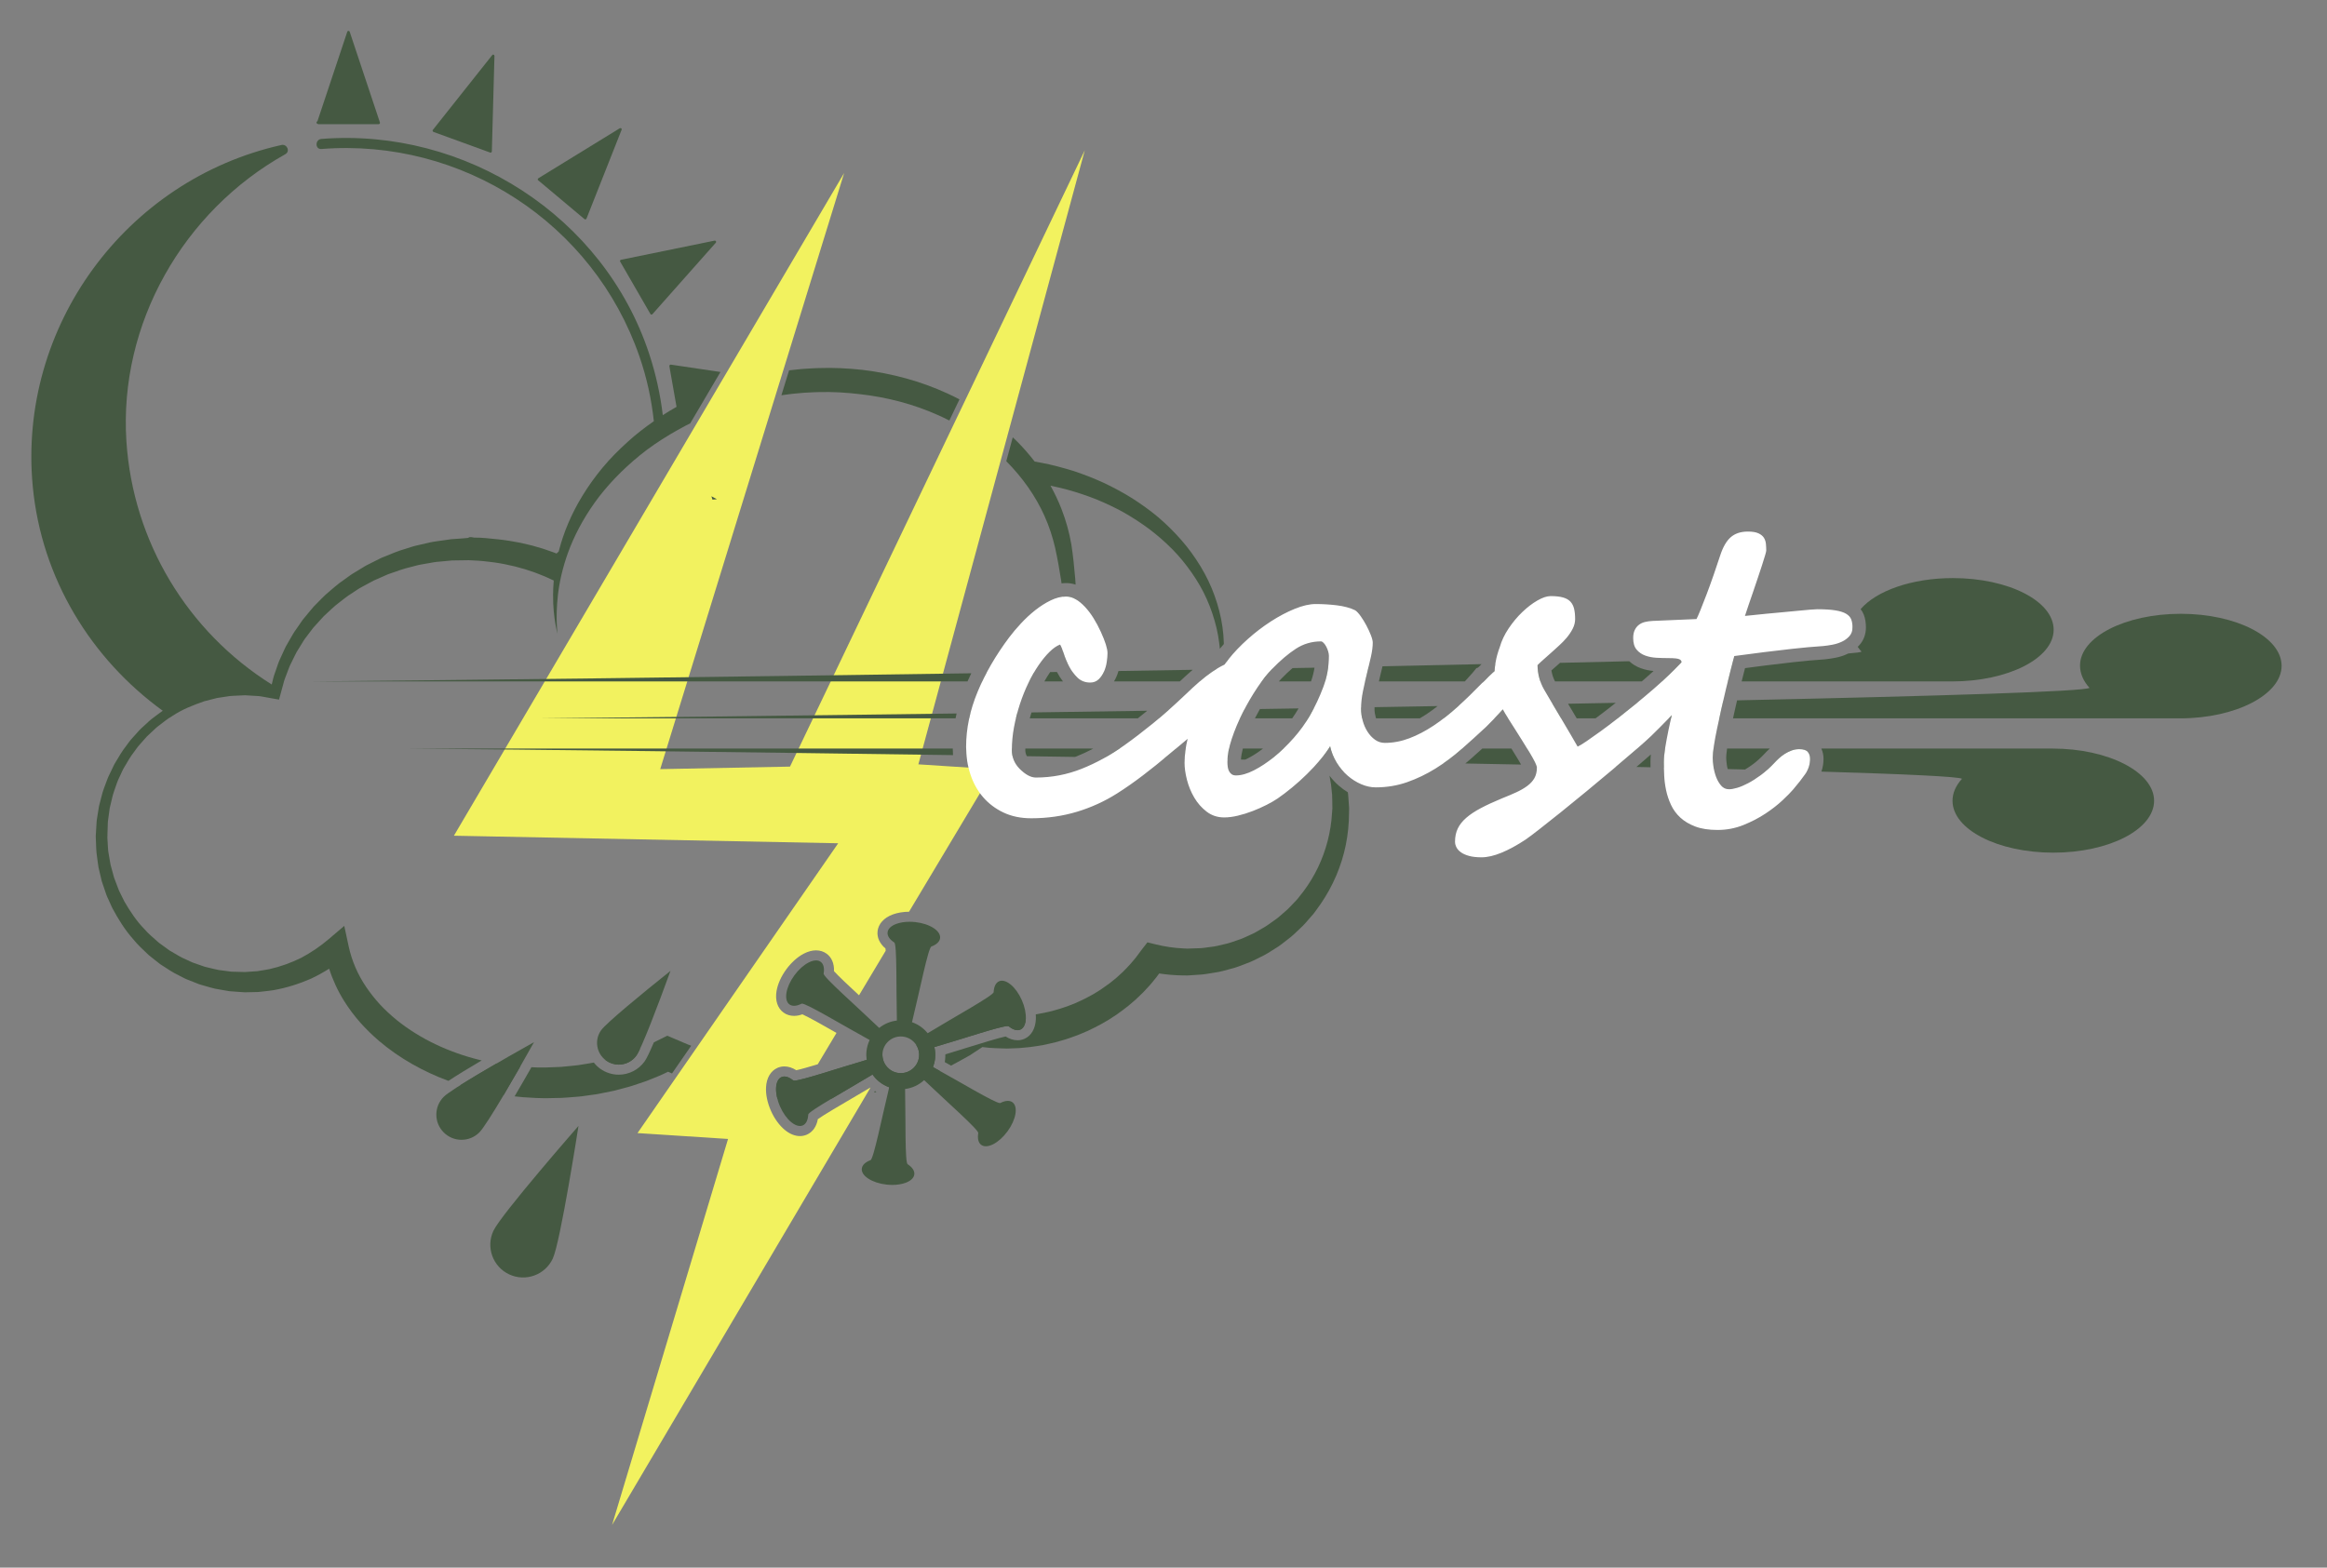 <?xml version="1.0" encoding="utf-8"?>
<!-- Generator: Adobe Illustrator 17.1.0, SVG Export Plug-In . SVG Version: 6.00 Build 0)  -->
<!DOCTYPE svg PUBLIC "-//W3C//DTD SVG 1.1//EN" "http://www.w3.org/Graphics/SVG/1.1/DTD/svg11.dtd">
<svg version="1.1" id="Layer_1" xmlns="http://www.w3.org/2000/svg" xmlns:xlink="http://www.w3.org/1999/xlink" x="0px" y="0px"
	 viewBox="0 0 693.04 467" style="enable-background:new 0 0 693.04 467;" xml:space="preserve">

<rect x="0" y="0" width="693.04" height="467" fill="#808080" stroke="none"/>

<path style="fill:#455942;" d="M132.151,337.35c1.417,1.416,3.3,2.196,5.303,2.196s3.887-0.78,5.303-2.196
	c2.322-2.322,11.027-17.489,16.293-26.9c-9.411,5.267-24.578,13.972-26.899,16.293c-1.417,1.417-2.197,3.3-2.197,5.304
	S130.734,335.933,132.151,337.35z"/>
<path style="fill:#455942;" d="M164.635,374.925c-2.278,4.886-8.086,6.999-12.971,4.721c-4.886-2.278-6.999-8.086-4.721-12.971
	c2.278-4.886,25.346-31.26,25.346-31.26S166.913,370.04,164.635,374.925z"/>
<path style="fill:#455942;" d="M180.513,315.935c1.106,0.795,2.408,1.215,3.765,1.215c2.082,0,4.048-1.009,5.26-2.697
	c1.536-2.139,6.395-14.863,10.15-25.229c-8.621,6.874-19.123,15.547-20.658,17.686C176.951,309.806,177.616,313.855,180.513,315.935
	z"/>
<path style="fill:#F2F25F;" d="M259.268,323.967c-0.003-0.003-0.007-0.006-0.011-0.009c-1.761,1.048-3.59,2.118-5.376,3.164
	c-3.69,2.16-8.585,5.025-10.306,6.276c-0.392,2.204-1.547,3.852-3.268,4.61c-0.646,0.284-1.339,0.429-2.061,0.429
	c-1.507,0-3.076-0.64-4.537-1.852c-1.63-1.352-3.096-3.385-4.127-5.727c-1.031-2.341-1.542-4.795-1.439-6.911
	c0.137-2.812,1.378-4.937,3.404-5.829c0.646-0.284,1.339-0.429,2.061-0.429c1.172,0,2.381,0.387,3.548,1.129
	c1.258-0.257,3.731-0.97,6.39-1.773l5.588-9.339c-3.656-2.081-8.286-4.709-10.159-5.544c-0.85,0.311-1.681,0.468-2.483,0.468
	c-1.171,0-2.259-0.344-3.147-0.994c-1.786-1.308-2.539-3.651-2.066-6.426c0.355-2.088,1.384-4.374,2.896-6.438
	c1.512-2.064,3.382-3.733,5.265-4.702c1.241-0.638,2.453-0.961,3.604-0.961c1.171,0,2.259,0.344,3.147,0.994
	c1.518,1.112,2.289,2.97,2.197,5.207c1.229,1.387,4.545,4.49,7.454,7.187l7.936-13.264c-0.017-0.25-0.036-0.484-0.056-0.678
	c-1.712-1.442-2.563-3.265-2.359-5.135c0.24-2.201,1.892-4.024,4.532-5.003c1.405-0.521,3.077-0.798,4.842-0.815l25.391-42.436
	l-22.614-1.468l49.561-182.93l-87.791,183.603l-38.65,0.752l54.777-177.592L135.185,248.962l114.453,2.248l-59.773,86.335
	l26.965,1.75l-34.541,114.987L259.268,323.967z"/>
<path style="fill:#455942;" d="M301.024,293.31c-0.896-0.743-1.808-1.162-2.622-1.162c-0.299,0-0.585,0.056-0.852,0.174
	c-0.994,0.438-1.539,1.64-1.617,3.23c-0.049,1.009-11.512,7.285-19.655,12.244c-1.194-1.486-2.799-2.639-4.663-3.28
	c2.28-9.268,4.825-22.195,5.777-22.548c1.492-0.553,2.474-1.435,2.592-2.515c0.118-1.08-0.651-2.153-1.989-3.015
	c-1.338-0.862-3.245-1.513-5.405-1.749c-0.575-0.063-1.139-0.093-1.685-0.093c-1.505,0-2.875,0.229-3.97,0.635
	c-1.492,0.553-2.474,1.435-2.592,2.515c-0.118,1.08,0.651,2.153,1.989,3.015c0.853,0.549,0.551,13.721,0.779,23.263
	c-1.958,0.224-3.774,1.004-5.261,2.197c-6.883-6.598-16.722-15.199-16.552-16.195c0.267-1.569-0.006-2.861-0.882-3.503
	c-0.383-0.281-0.851-0.414-1.374-0.414c-0.672,0-1.436,0.22-2.232,0.629c-1.416,0.728-2.933,2.054-4.217,3.807
	s-2.091,3.599-2.358,5.168c-0.267,1.569,0.006,2.861,0.882,3.503c0.383,0.281,0.851,0.414,1.374,0.414
	c0.672,0,1.436-0.22,2.232-0.629c0.029-0.015,0.069-0.022,0.12-0.022c1.493,0,12.084,6.417,20.16,10.84
	c-0.482,1.012-0.807,2.118-0.936,3.294c-0.097,0.893-0.076,1.772,0.05,2.622c-8.467,2.478-19.441,6.183-21.563,6.183
	c-0.161,0-0.271-0.021-0.325-0.066c-0.896-0.743-1.808-1.162-2.622-1.162c-0.299,0-0.585,0.056-0.852,0.174
	c-0.994,0.438-1.539,1.64-1.617,3.23c-0.078,1.59,0.312,3.567,1.188,5.555s2.071,3.61,3.297,4.626
	c0.896,0.743,1.808,1.161,2.622,1.161c0.299,0,0.585-0.056,0.852-0.174c0.994-0.438,1.539-1.64,1.617-3.23
	c0.048-0.988,11.041-7.027,19.145-11.934c1.204,1.723,2.927,3.073,4.971,3.801c-2.226,9.191-4.651,21.374-5.574,21.717
	c-1.492,0.553-2.474,1.435-2.592,2.515c-0.118,1.08,0.651,2.153,1.989,3.015c1.338,0.862,3.245,1.513,5.405,1.749
	c0.575,0.063,1.139,0.093,1.685,0.093c1.505,0,2.875-0.229,3.97-0.635c1.492-0.553,2.474-1.435,2.592-2.515
	c0.118-1.08-0.651-2.153-1.989-3.015c-0.828-0.533-0.568-12.953-0.76-22.408c2.153-0.27,4.127-1.217,5.674-2.64
	c6.855,6.539,16.287,14.806,16.121,15.782c-0.267,1.569,0.006,2.861,0.882,3.503c0.383,0.281,0.851,0.414,1.374,0.414
	c0.672,0,1.436-0.22,2.232-0.629c1.416-0.728,2.933-2.054,4.217-3.807c1.284-1.752,2.091-3.599,2.358-5.168
	s-0.006-2.861-0.882-3.503c-0.383-0.281-0.851-0.414-1.374-0.414c-0.672,0-1.436,0.22-2.232,0.629
	c-0.029,0.015-0.069,0.022-0.12,0.022c-1.479,0-11.887-6.298-19.933-10.715c0.306-0.802,0.517-1.656,0.615-2.549
	c0.128-1.176,0.049-2.326-0.203-3.418c8.5-2.478,19.669-6.255,21.81-6.255c0.161,0,0.271,0.021,0.325,0.066
	c0.896,0.743,1.808,1.162,2.622,1.162c0.299,0,0.585-0.057,0.852-0.174c0.994-0.438,1.539-1.64,1.617-3.23
	c0.077-1.59-0.312-3.567-1.188-5.555C303.445,295.949,302.25,294.326,301.024,293.31z M273.707,314.821
	c-0.305,2.794-2.678,4.871-5.427,4.871c-0.197,0-0.396-0.011-0.597-0.033c-2.995-0.327-5.165-3.029-4.838-6.023
	c0.305-2.794,2.678-4.871,5.427-4.871c0.197,0,0.396,0.011,0.597,0.033C271.863,309.124,274.034,311.826,273.707,314.821z"/>
<g>
	<path style="fill:#455942;" d="M305.374,223c-0.002,0.158-0.011,0.318-0.011,0.476c0,0.671,0.161,1.25,0.465,1.796
		c4.771,0.071,9.555,0.142,14.346,0.215c0.171-0.065,0.345-0.123,0.515-0.191c1.663-0.662,3.307-1.445,4.936-2.296H305.374z"/>
	<path style="fill:#455942;" d="M341.659,211.736c-11.607,0.174-23.126,0.341-34.458,0.501c-0.175,0.586-0.359,1.167-0.513,1.763
		h32.176c0.669-0.529,1.344-1.068,2.024-1.621C341.138,212.176,341.404,211.947,341.659,211.736z"/>
	<path style="fill:#455942;" d="M370.155,223c-0.319,1.205-0.501,2.292-0.563,3.268c0.417,0.007,0.835,0.014,1.252,0.021
		c0.25-0.11,0.51-0.229,0.792-0.373c1.478-0.754,2.994-1.741,4.517-2.915H370.155z"/>
	<path style="fill:#455942;" d="M370.157,212.218c0.161-0.317,0.34-0.612,0.504-0.925c-7.591,0.119-15.18,0.236-22.741,0.35
		c-0.935,0.829-1.841,1.609-2.729,2.358h24.099C369.568,213.406,369.855,212.812,370.157,212.218z"/>
	<path style="fill:#455942;" d="M316.58,203c-0.649-0.837-1.233-1.732-1.728-2.692c-0.022-0.042-0.039-0.084-0.06-0.126
		c-0.673,0.01-1.346,0.021-2.019,0.031c-0.049,0.07-0.098,0.135-0.147,0.206c-0.542,0.793-1.072,1.66-1.587,2.58H316.58z"/>
	<path style="fill:#455942;" d="M409.717,213.645c0.034,0.125,0.086,0.234,0.125,0.355h13.008c0.628-0.365,1.257-0.749,1.885-1.165
		c1.134-0.753,2.279-1.586,3.426-2.489c-6.218,0.108-12.484,0.214-18.784,0.32c-0.004,0.165-0.014,0.333-0.014,0.495
		C409.362,211.959,409.481,212.793,409.717,213.645z"/>
	<path style="fill:#455942;" d="M405.362,211.161c0-0.141,0.009-0.286,0.012-0.428c-4.672,0.078-9.36,0.155-14.057,0.231
		c-0.403,0.78-0.818,1.552-1.256,2.312c-0.14,0.243-0.296,0.483-0.443,0.725h16.07C405.474,213.041,405.362,212.094,405.362,211.161
		z"/>
	<path style="fill:#455942;" d="M462.406,209.732c-9.15,0.17-18.485,0.338-27.95,0.504c-0.098,0.089-0.196,0.183-0.294,0.271
		c-1.399,1.266-2.798,2.423-4.197,3.493h15.124c0.618-0.642,1.192-1.25,1.7-1.813c0.278-0.308,0.54-0.599,0.789-0.878
		c0.007,0.013,0.013,0.026,0.019,0.039c0.373,0.706,0.892,1.576,1.555,2.612c0.008,0.013,0.017,0.027,0.026,0.041h15.762
		C464.077,212.552,463.235,211.132,462.406,209.732z"/>
	<path style="fill:#455942;" d="M384.838,214c0.642-0.901,1.234-1.809,1.757-2.72c0.046-0.08,0.088-0.163,0.133-0.243
		c-3.826,0.062-7.657,0.123-11.489,0.183c-0.516,0.91-1.019,1.834-1.5,2.78H384.838z"/>
	<path style="fill:#455942;" d="M390.452,203c0.477-1.328,0.821-2.696,1.039-4.093c-2.171,0.039-4.351,0.078-6.542,0.116
		c-1.045,0.895-2.117,1.907-3.21,3.037l-0.023,0.024l-0.024,0.024c-0.27,0.269-0.548,0.571-0.831,0.891H390.452z"/>
	<path style="fill:#455942;" d="M535.86,223.165c-0.787,0-1.545,0.135-2.27,0.404c-0.727,0.271-1.4,0.602-2.021,0.996
		c-0.623,0.395-1.203,0.839-1.742,1.337c-0.539,0.498-1.018,0.975-1.43,1.431c-0.712,0.756-1.424,1.445-2.136,2.076
		c4.149,0.11,8.117,0.219,11.897,0.328c0.615-1.145,0.937-2.378,0.937-3.711c0-0.829-0.229-1.513-0.684-2.053
		C537.953,223.436,537.104,223.165,535.86,223.165z"/>
	<path style="fill:#455942;" d="M303.02,212.296c-4.703,0.066-9.371,0.131-13.997,0.194c-0.128,0.504-0.245,1.007-0.354,1.51h13.916
		C302.721,213.429,302.866,212.861,303.02,212.296z"/>
	<path style="fill:#455942;" d="M159.94,214h124.651c0.096-0.485,0.204-0.969,0.315-1.454
		C234.873,213.226,190.073,213.743,159.94,214z"/>
	<path style="fill:#455942;" d="M555.095,183.138c0.416,1.112,0.626,2.378,0.626,3.764c0,2.004-0.656,3.81-1.899,5.223
		c-0.175,0.199-0.364,0.382-0.553,0.567c0.337,0.486,0.718,0.964,1.147,1.436c-0.276,0.177-1.634,0.359-3.954,0.545
		c-0.045,0.022-0.086,0.049-0.131,0.07c-1.178,0.561-2.45,0.972-3.783,1.222c-1.11,0.208-2.146,0.36-3.079,0.453l-0.064,0.006
		l-0.064,0.004c-3.036,0.203-6.113,0.48-9.146,0.823c-3.112,0.353-5.933,0.686-8.386,0.99c-2.431,0.301-4.482,0.569-6.095,0.796
		c-0.129,0.503-0.267,1.039-0.412,1.607c-0.193,0.753-0.392,1.542-0.594,2.354h62.704c16.579,0,30.218-6.863,30.218-15.4
		c0-8.538-13.44-15.387-30.018-15.387c-12.265,0-22.806,3.81-27.464,9.248C554.537,181.983,554.87,182.537,555.095,183.138z"/>
	<path style="fill:#455942;" d="M410.672,203h25.583c0.77-0.764,1.54-1.762,2.308-2.557l1.179-1.443h0.088
		c0.437,0,0.925-0.714,1.458-1.219c0.002-0.017,0.005,0.08,0.007,0.064c-9.498,0.194-19.378,0.443-29.551,0.635
		c-0.232,0.993-0.473,2.027-0.728,3.047C410.898,202,410.786,202.517,410.672,203z"/>
	<path style="fill:#455942;" d="M331.771,203h19.607c1.025-0.969,2.065-1.927,3.118-2.846c0.243-0.212,0.487-0.416,0.73-0.62
		c-7.319,0.122-14.699,0.242-22.114,0.36c-0.173,0.587-0.375,1.163-0.615,1.72C332.285,202.101,332.037,202.558,331.771,203z"/>
	<path style="fill:#455942;" d="M551.604,187.891c0.07-0.312,0.117-0.636,0.117-0.988c0-0.14-0.023-0.258-0.029-0.393
		c-0.059,0.396-0.098,0.794-0.098,1.198C551.594,187.769,551.602,187.829,551.604,187.891z"/>
	<path style="fill:#455942;" d="M462.41,199.408c-0.127,0.11-0.246,0.215-0.356,0.313c0.177,1.166,0.539,2.25,1.07,3.278h25.822
		c0.313-0.268,0.636-0.538,0.943-0.805c0.906-0.784,1.77-1.553,2.585-2.301c-1.343-0.125-2.622-0.404-3.809-0.831
		c-1.307-0.47-2.458-1.172-3.44-2.082c-6.535,0.16-13.419,0.32-20.615,0.48C463.863,198.132,463.124,198.788,462.41,199.408z"/>
	<path style="fill:#455942;" d="M437.959,226.134c-0.508,0.448-1.027,0.88-1.547,1.31c5.622,0.106,11.158,0.213,16.599,0.32
		c-0.245-0.443-0.515-0.913-0.819-1.42c-0.598-0.995-1.286-2.114-2.043-3.323c-0.005-0.007-0.009-0.014-0.014-0.022h-8.673
		C440.296,224.055,439.126,225.103,437.959,226.134z"/>
	<path style="fill:#455942;" d="M467.006,209.646c0.492,0.829,0.973,1.642,1.477,2.488c0.378,0.636,0.742,1.252,1.105,1.866h5.594
		c1.312-0.964,2.685-1.999,4.132-3.131c0.621-0.485,1.257-0.991,1.89-1.495C476.531,209.465,471.797,209.556,467.006,209.646z"/>
	<path style="fill:#455942;" d="M487.726,209.247c-0.171,0.14-0.335,0.28-0.507,0.42c-1.816,1.486-3.62,2.93-5.415,4.333h15.177
		c0.086-0.088,0.167-0.17,0.253-0.258c0.237-0.245,0.464-0.489,0.695-0.733c-0.08,0.333-0.153,0.66-0.23,0.991h14.344
		c0.199-0.917,0.404-1.851,0.617-2.809c0.185-0.831,0.372-1.65,0.56-2.467C505.003,208.9,496.486,209.074,487.726,209.247z"/>
	<path style="fill:#455942;" d="M516.331,196.137c-4.904,0.151-10.206,0.302-15.872,0.454c0.138,0.116,0.245,0.241,0.289,0.387
		c0.031,0.102,0.03,0.224,0.046,0.336c-0.255,0.259-0.509,0.516-0.792,0.815c-0.768,0.809-1.731,1.773-2.893,2.893
		c-0.662,0.642-1.365,1.302-2.104,1.978h19.584c0.287-1.161,0.568-2.289,0.839-3.347
		C515.776,198.292,516.075,197.126,516.331,196.137z"/>
	<path style="fill:#455942;" d="M514.109,225.715c0,0.359,0.031,1.015,0.18,2.098c0.06,0.439,0.157,0.871,0.272,1.296
		c1.742,0.043,3.465,0.086,5.157,0.129c0.737-0.439,1.515-0.956,2.331-1.554c1.115-0.819,2.263-1.851,3.412-3.069
		c0.469-0.517,1-1.047,1.614-1.616h-12.706C514.157,224.46,514.109,225.283,514.109,225.715z"/>
	<path style="fill:#455942;" d="M491.554,227.021c0-0.71,0.036-1.47,0.109-2.275c-0.555,0.492-1.162,1.023-1.823,1.596
		c-0.779,0.676-1.615,1.395-2.479,2.135c1.415,0.031,2.817,0.062,4.211,0.093C491.561,228.032,491.554,227.51,491.554,227.021z"/>
	<path style="fill:#455942;" d="M510.326,228.359c-0.146-1.057-0.218-1.938-0.218-2.644c0-0.696,0.076-1.607,0.223-2.715h-14.418
		c-0.237,1.512-0.359,2.856-0.359,4.021c0,0.514,0.008,1.068,0.021,1.639c5.123,0.116,10.088,0.232,14.878,0.348
		C510.412,228.792,510.357,228.579,510.326,228.359z"/>
	<path style="fill:#455942;" d="M649.503,182.85c-16.579,0-30.018,6.896-30.018,15.434c0,2.34,1.015,4.644,2.823,6.632
		c-1.711,1.098-44.749,2.422-104.963,3.721c-0.262,1.121-0.523,2.261-0.781,3.424c-0.146,0.654-0.285,1.295-0.426,1.939h133.166
		c16.579,0,30.218-7.105,30.218-15.642C679.522,189.82,666.082,182.85,649.503,182.85z"/>
	<path style="fill:#455942;" d="M611.33,223h-68.887c0.413,0.922,0.651,1.936,0.651,3.026c0,1.337-0.216,2.618-0.632,3.837
		c25.196,0.755,40.855,1.485,41.873,2.138c-1.807,1.988-2.823,4.209-2.823,6.549c0,8.538,13.44,15.458,30.018,15.458
		c16.579,0,30.018-6.923,30.018-15.461C641.549,230.01,627.909,223,611.33,223z"/>
	<path style="fill:#455942;" d="M444.518,200.462c-0.809,0.747-1.503,1.431-2.083,2.053c-0.184,0.197-0.334,0.351-0.468,0.485
		h16.831c-0.539-1.528-0.849-3.135-0.876-4.839c0.161-0.175,0.35-0.367,0.551-0.565c-4.281,0.093-8.656,0.186-13.126,0.278
		c-0.1,0.697-0.176,1.386-0.224,2.065C444.922,200.114,444.715,200.28,444.518,200.462z"/>
	<path style="fill:#455942;" d="M283.761,223H121.967c37.385,0.318,97.346,1.03,161.871,1.952
		C283.788,224.307,283.771,223.654,283.761,223z"/>
	<path style="fill:#455942;" d="M289.279,200.569c-77.453,1.15-153.082,2.055-197.23,2.431h196.097
		C288.506,202.189,288.882,201.378,289.279,200.569z"/>
	<path style="fill:#455942;" d="M487.586,223H454.84c0.269,0.439,0.535,0.875,0.781,1.285c0.622,1.037,1.129,1.95,1.523,2.737
		c0.161,0.323,0.281,0.593,0.376,0.832c8.194,0.164,16.149,0.328,23.821,0.493c2.137-1.807,4.103-3.487,5.877-5.026
		C487.349,223.208,487.46,223.11,487.586,223z"/>
	<path style="fill:#455942;" d="M320.894,201.861c0.536,0.525,1.156,0.897,1.848,1.139h3.526c0.356-0.158,0.684-0.363,0.971-0.641
		c0.663-0.642,1.191-1.42,1.586-2.333c0.009-0.021,0.014-0.044,0.023-0.065c-3.142,0.05-6.288,0.099-9.439,0.149
		C319.855,200.74,320.347,201.326,320.894,201.861z"/>
	<path style="fill:#455942;" d="M435.313,223.134c0.05-0.044,0.098-0.09,0.148-0.134H396.34c0.346,1.316,0.857,2.566,1.535,3.747
		c10.904,0.189,21.632,0.382,32.098,0.577C431.807,226.046,433.589,224.654,435.313,223.134z"/>
	<path style="fill:#455942;" d="M357.328,203h18.424c1.086-1.486,2.124-2.732,3.113-3.72c0.052-0.054,0.102-0.099,0.154-0.152
		c-5.588,0.098-11.233,0.194-16.919,0.29c-0.368,0.231-0.739,0.472-1.118,0.733C359.783,200.977,358.564,201.933,357.328,203z"/>
	<path style="fill:#455942;" d="M394.654,203h11.907c0.186-0.812,0.376-1.619,0.574-2.414c0.168-0.672,0.324-1.323,0.48-1.973
		c-3.985,0.074-8.014,0.148-12.079,0.222C395.352,200.248,395.063,201.637,394.654,203z"/>
	<path style="fill:#455942;" d="M306.518,203c0.474-0.952,0.962-1.856,1.466-2.713c-4.728,0.072-9.458,0.144-14.184,0.215
		c-0.438,0.831-0.853,1.664-1.251,2.499H306.518z"/>
	<path style="fill:#455942;" d="M366.05,223h-12.9c-0.154,1.005-0.257,2.004-0.304,2.996c4.259,0.068,8.51,0.137,12.748,0.206
		C365.645,225.207,365.797,224.14,366.05,223z"/>
	<path style="fill:#455942;" d="M395.71,223h-13.441c-0.924,0.887-1.861,1.722-2.813,2.498c-0.393,0.32-0.785,0.619-1.178,0.915
		c4.907,0.082,9.79,0.165,14.642,0.249c0.101-0.119,0.214-0.236,0.314-0.355C394.213,225.141,395.033,224.041,395.71,223z"/>
	<path style="fill:#455942;" d="M301.555,225.209c-0.124-0.557-0.192-1.133-0.192-1.733c0-0.158,0.009-0.318,0.011-0.476H287.76
		c0.012,0.677,0.047,1.348,0.107,2.01C292.412,225.075,296.976,225.142,301.555,225.209z"/>
	<path style="fill:#455942;" d="M350.24,223h-16.833c-1.389,0.938-2.793,1.82-4.217,2.625c5.853,0.09,11.709,0.181,17.556,0.274
		c0.527-0.438,1.048-0.854,1.578-1.303C349.024,224.013,349.658,223.485,350.24,223z"/>
</g>
<path style="fill:#455942;" d="M316.66,177.752c0.454,4.23,0.621,8.186,0.416,11.792c-0.096,1.563-0.263,3.049-0.478,4.47
	c0.073,0.212,0.146,0.425,0.222,0.663c0.31,0.978,0.727,1.972,1.203,2.976c0.788-2.334,1.446-4.943,1.865-7.812
	c0.384-2.611,0.626-5.417,0.677-8.368c0.016-0.937,0.006-1.893-0.014-2.857c-0.041-0.026-0.082-0.056-0.123-0.081
	c-0.933-0.56-1.897-0.84-2.893-0.84C317.245,177.696,316.952,177.723,316.66,177.752z"/>
<path style="fill:#455942;" d="M162.382,318h-0.027l-0.017,0C162.354,318,162.357,318,162.382,318z"/>
<path style="fill:#455942;" d="M211.88,147.839l0.305,0.989c0.444-0.033,0.885-0.077,1.332-0.102
	C212.972,148.43,212.426,148.134,211.88,147.839z"/>
<path style="fill:#455942;" d="M187.198,313.715c-1.086,0.369-2.153,0.794-3.271,1.075l-3.323,0.932l-0.282,0.062
	c0.064,0.05,0.124,0.104,0.191,0.152c1.106,0.795,2.408,1.215,3.765,1.215c2.082,0,4.048-1.009,5.26-2.697
	c0.271-0.377,0.647-1.09,1.101-2.056c-0.077,0.033-0.155,0.063-0.232,0.097c-0.529,0.216-1.046,0.462-1.586,0.654L187.198,313.715z"
	/>
<path style="fill:#455942;" d="M391.934,219.444l0.91,1.952c0.595,1.151,0.997,2.386,1.445,3.595
	c0.727-0.942,1.355-1.843,1.868-2.697c0.373,1.742,1.025,3.37,1.959,4.883c0.634,1.029,1.346,1.949,2.124,2.777
	c-0.136-0.532-0.272-1.064-0.408-1.597l-0.759-2.225c-0.261-0.738-0.49-1.486-0.833-2.191c-0.651-1.422-1.212-2.88-2.014-4.223
	l-1.125-2.045c-0.41-0.661-0.853-1.301-1.278-1.951c-0.891-1.383-1.889-2.686-2.944-3.94c-0.268,0.5-0.536,1.001-0.819,1.493
	c-0.294,0.511-0.608,1.019-0.933,1.525c0.62,0.899,1.214,1.814,1.742,2.768C391.224,218.196,391.596,218.812,391.934,219.444z"/>
<path style="fill:#455942;" d="M370.057,198.999c0.337,0.146,0.682,0.273,1.013,0.435l0.978,0.51l1.951,1.017
	c0.644,0.348,1.249,0.769,1.876,1.144c0.124,0.08,0.251,0.156,0.377,0.233c0.441-0.58,0.875-1.124,1.3-1.62
	c-0.225-0.118-0.45-0.234-0.671-0.357c-0.68-0.35-1.335-0.744-2.036-1.048l-2.109-0.891l-1.052-0.443
	c-0.354-0.139-0.722-0.242-1.082-0.365l-2.167-0.706c-0.805-0.248-1.623-0.443-2.443-0.631c-0.021,0.027-0.045,0.053-0.066,0.079
	c-0.215,0.274-0.432,0.571-0.648,0.857c0.923,0.289,1.843,0.575,2.738,0.933L370.057,198.999z"/>
<path style="fill:#455942;" d="M310.13,137.861c-0.654-0.142-1.313-0.251-1.972-0.36c-1.569-2.031-3.275-3.992-5.116-5.86
	c-0.46-0.463-0.941-0.909-1.417-1.36l-1.926,7.109c4.87,4.908,8.763,10.462,11.367,16.285c1.411,3.123,2.452,6.372,3.17,9.481
	c0.722,3.221,1.29,6.496,1.772,9.553c0.054,0.361,0.101,0.714,0.152,1.072c0.459-0.049,0.918-0.085,1.374-0.085
	c0.961,0,1.901,0.163,2.818,0.455c-0.042-0.639-0.085-1.28-0.136-1.929c-0.277-3.222-0.597-6.482-1.126-9.966
	c-0.613-3.578-1.583-7.125-2.971-10.69c-0.91-2.322-2.003-4.628-3.252-6.89c1.682,0.356,3.354,0.763,5.018,1.198
	c2.908,0.798,5.773,1.756,8.583,2.862c2.79,1.15,5.529,2.433,8.172,3.901c2.629,1.489,5.164,3.14,7.595,4.94
	c2.41,1.825,4.7,3.811,6.832,5.962c2.14,2.146,4.056,4.505,5.796,6.988c1.737,2.485,3.294,5.114,4.524,7.903
	c1.252,2.779,2.217,5.689,2.936,8.674l0.466,2.258c0.127,0.754,0.22,1.51,0.333,2.269c0.093,0.531,0.131,1.086,0.169,1.641
	c0.386-0.47,0.785-0.939,1.203-1.409c-0.005-0.102,0.001-0.202-0.007-0.305c-0.044-0.797-0.07-1.602-0.132-2.401l-0.271-2.377
	c-0.443-3.164-1.258-6.28-2.343-9.305c-1.079-3.029-2.494-5.943-4.16-8.705c-1.678-2.753-3.562-5.395-5.694-7.825
	c-2.125-2.436-4.434-4.711-6.888-6.825c-2.483-2.076-5.117-3.968-7.848-5.709c-2.747-1.715-5.609-3.239-8.54-4.624
	c-2.951-1.336-5.969-2.533-9.056-3.53C316.456,139.316,313.322,138.446,310.13,137.861z"/>
<path style="fill:#455942;" d="M182.821,324.942c1.261-0.313,2.515-0.664,3.773-0.997c1.266-0.305,2.491-0.762,3.731-1.166
	l1.856-0.623c0.617-0.212,1.216-0.48,1.825-0.718c1.205-0.51,2.442-0.94,3.62-1.523l1.343-0.648l0.77,0.342
	c0.134,0.06,0.268,0.118,0.402,0.177l5.717-8.257c-0.768-0.278-1.518-0.598-2.268-0.92l-2.627-1.119l-2.238-0.953l-2.123,1.059
	l-1.866,0.931c-1.144,2.702-2.13,4.796-2.759,5.674c-1.774,2.472-4.652,3.947-7.698,3.947c-1.988,0-3.896-0.615-5.515-1.777
	c-0.738-0.53-1.371-1.152-1.907-1.833c-1.004,0.22-2.031,0.328-3.043,0.512l-1.712,0.274c-0.57,0.089-1.121,0.118-1.683,0.181
	c-1.128,0.104-2.214,0.239-3.379,0.326l-3.674,0.142l-0.919,0.034l-0.115,0.002l-0.057-0.002c0.032,0-0.028-0.004-0.019-0.006
	l-0.119,0.003l-0.435,0.005l-1.741-0.013c-0.56-0.014-1.119-0.047-1.679-0.07c-1.58,2.779-3.316,5.795-5.018,8.679
	c0.853,0.094,1.706,0.181,2.56,0.257c1.287,0.098,2.576,0.177,3.866,0.232l1.935,0.05l0.484,0.012l0.242,0.006l0.367-0.005
	l0.919-0.019l3.677-0.075c1.28-0.067,2.634-0.194,3.948-0.294c0.658-0.06,1.333-0.092,1.976-0.179l1.925-0.269
	c1.28-0.203,2.575-0.308,3.842-0.603L182.821,324.942z"/>
<path style="fill:#455942;" d="M149.569,317.103c-0.576-0.075-1.147-0.175-1.718-0.281c-3.932,2.279-7.765,4.556-10.696,6.406
	c1.129,0.355,2.262,0.692,3.403,0.996c1.244,0.364,2.513,0.618,3.77,0.93c1.269,0.243,2.531,0.54,3.809,0.734
	c0.625,0.112,1.251,0.213,1.879,0.307c1.605-2.708,3.298-5.63,4.917-8.462C153.137,317.582,151.345,317.389,149.569,317.103z"/>
<path style="fill:#455942;" d="M260.323,325.448c0.231-0.043,0.461-0.086,0.692-0.13c-0.148-0.097-0.289-0.205-0.434-0.307
	L260.323,325.448z"/>
<path style="fill:#455942;" d="M142.76,315.739c-8.967-2.225-17.544-6.166-24.623-11.878c-1.754-1.439-3.422-2.973-4.957-4.62
	c-1.519-1.659-2.907-3.42-4.158-5.263c-2.498-3.691-4.264-7.81-5.189-12.111l-1.299-6.046l-4.626,3.941
	c-2.531,2.156-5.292,4.033-8.241,5.597c-2.997,1.458-6.148,2.619-9.425,3.344c-0.806,0.178-1.591,0.266-2.389,0.411l-1.195,0.203
	l-1.358,0.091l-1.358,0.091l-0.679,0.046l-0.339,0.023l-0.038,0.003l-0.148-0.005l-2.529-0.073l-1.267-0.032l-1.255-0.162
	l-2.515-0.329c-0.833-0.143-1.647-0.38-2.474-0.562c-0.822-0.202-1.662-0.353-2.451-0.67l-2.408-0.833
	c-0.811-0.262-1.552-0.69-2.334-1.026c-1.582-0.648-3.018-1.574-4.497-2.432l-0.553-0.325l-0.518-0.378l-1.037-0.755l-1.04-0.754
	c-0.354-0.243-0.693-0.505-1.004-0.801c-1.276-1.144-2.614-2.232-3.735-3.542c-2.425-2.453-4.348-5.352-6.076-8.341l-1.15-2.326
	c-0.183-0.392-0.407-0.767-0.557-1.173l-0.459-1.215l-0.919-2.434l-0.68-2.513l-0.343-1.258c-0.098-0.419-0.147-0.839-0.224-1.258
	l-0.431-2.521c-0.141-0.845-0.133-1.794-0.207-2.686l-0.082-1.358l-0.016-0.679L32,249.064v-0.017v-0.163v-0.327l0.086-2.616
	c0.025-0.435,0.006-0.875,0.059-1.308l0.177-1.297l0.356-2.596l0.605-2.549c0.33-1.724,1.026-3.338,1.567-5.003
	c0.282-0.829,0.707-1.6,1.058-2.402c0.391-0.782,0.692-1.613,1.176-2.347c0.895-1.506,1.74-3.045,2.833-4.421
	c0.536-0.692,0.988-1.452,1.59-2.091l1.744-1.968c0.552-0.685,1.239-1.237,1.869-1.846c0.654-0.582,1.253-1.232,1.952-1.76
	c1.404-1.047,2.737-2.201,4.269-3.064c2.921-1.961,6.218-3.248,9.518-4.388l2.544-0.651l1.271-0.324l1.275-0.189l2.545-0.389
	c0.884-0.077,1.806-0.094,2.707-0.144l1.359-0.063l0.34-0.016l0.063-0.003l0.027,0.002l0.164,0.01l0.654,0.04l2.617,0.156
	c0.877,0.005,1.733,0.209,2.594,0.356l2.578,0.459l1.506,0.268l0.415-1.518l0.841-3.077c0.152-0.509,0.251-1.033,0.444-1.528
	l0.568-1.489c0.402-0.983,0.7-2.007,1.182-2.954l1.408-2.855c0.217-0.485,0.493-0.938,0.778-1.387l0.833-1.356
	c0.555-0.904,1.082-1.824,1.759-2.647l1.919-2.535l2.131-2.36c0.36-0.388,0.699-0.795,1.076-1.167l1.166-1.081
	c0.787-0.709,1.528-1.466,2.347-2.136c1.681-1.291,3.287-2.67,5.103-3.768c0.897-0.56,1.734-1.211,2.681-1.687l2.787-1.507
	l0.695-0.377l0.725-0.32l1.449-0.637l1.446-0.638l0.722-0.319l0.748-0.259c1.995-0.687,3.962-1.436,6.022-1.894
	c1.024-0.242,2.021-0.58,3.062-0.745l3.104-0.546c1.037-0.222,2.055-0.28,3.073-0.38c1.024-0.09,2.021-0.208,3.061-0.283
	l3.302-0.049l1.651-0.025l1.447,0.073c2.09,0.079,4.168,0.313,6.231,0.595c2.064,0.293,4.104,0.711,6.122,1.198
	c1,0.281,2.007,0.535,3,0.832l2.948,0.986l2.887,1.138l2.686,1.227c-0.132,1.519-0.193,2.952-0.2,4.273
	c-0.034,3.749,0.37,6.661,0.687,8.62c0.165,0.981,0.318,1.726,0.433,2.226c0.109,0.5,0.165,0.758,0.165,0.758
	s-0.019-0.264-0.056-0.774c-0.047-0.509-0.081-1.268-0.127-2.253c-0.087-1.97-0.06-4.867,0.337-8.491
	c0.405-3.621,1.326-7.961,3.027-12.685c1.708-4.72,4.312-9.779,7.857-14.78c3.558-4.996,8.171-9.836,13.599-14.246
	c2.707-2.218,5.698-4.231,8.837-6.127c1.565-0.959,3.21-1.817,4.848-2.72c0.41-0.203,0.825-0.406,1.236-0.61l9.014-15.312
	c-4.914-0.729-9.828-1.457-14.743-2.186c-0.198-0.037-0.438,0.095-0.473,0.33c-0.013,0.061-0.01,0.121,0.005,0.177
	c0.709,4.022,1.418,8.044,2.128,12.066c-1.405,0.783-2.764,1.613-4.091,2.476c-0.738-6.128-2.071-12.245-4.057-18.269
	c-13.524-41.037-54.815-67.39-97.623-64.021c-1.915,0.151-1.93,3.152,0,3c41.925-3.3,81.024,22.106,94.73,61.818
	c2.182,6.323,3.587,12.785,4.282,19.27c-2.695,1.885-5.259,3.855-7.597,5.973c-2.783,2.514-5.373,5.094-7.623,7.813
	c-0.612,0.721-1.076,1.315-1.63,2.027c-0.544,0.698-1.058,1.392-1.551,2.08c-0.985,1.386-1.921,2.766-2.767,4.163
	c-3.437,5.556-5.696,11.155-7.032,16.249c-0.047,0.173-0.084,0.34-0.128,0.512c-0.214,0.206-0.44,0.4-0.651,0.609l-0.687-0.281
	l-3.307-1.15l-3.358-0.973c-1.128-0.289-2.267-0.531-3.399-0.795c-2.281-0.455-4.575-0.826-6.883-1.058
	c-2.306-0.23-4.623-0.517-6.935-0.491L140.326,160h-0.433l-0.348,0.159l-0.206,0.091l-1.648,0.146l-3.296,0.235
	c-1.149,0.135-2.334,0.331-3.496,0.493c-1.166,0.171-2.344,0.316-3.452,0.607l-3.367,0.773c-1.125,0.241-2.206,0.662-3.308,0.984
	c-2.216,0.621-4.33,1.54-6.456,2.403l-0.796,0.325l-0.77,0.386l-1.539,0.773l-1.536,0.774l-0.766,0.388l-0.736,0.447l-2.936,1.788
	c-0.497,0.284-0.964,0.615-1.424,0.959l-1.393,1.004c-1.904,1.274-3.589,2.837-5.333,4.31c-0.851,0.762-1.623,1.612-2.435,2.414
	l-1.202,1.22c-0.388,0.418-0.738,0.873-1.108,1.307l-2.18,2.64l-1.95,2.816c-0.681,0.916-1.237,1.914-1.803,2.906l-0.852,1.483
	c-0.29,0.491-0.571,0.986-0.793,1.514l-1.425,3.11c-0.485,1.031-0.783,2.141-1.181,3.207l-0.56,1.614
	c-0.19,0.537-0.285,1.103-0.432,1.653l-0.238,0.985c-25.106-15.75-41.326-42.565-43.281-72.435
	c-2.292-35.014,16.92-68.551,47.338-85.548c1.532-0.856,0.466-3.105-1.156-2.742C37.39,53.587,5.292,97.382,9.748,144.816
	c2.59,27.566,17.443,51.484,38.721,66.918c-1.106,0.753-2.149,1.596-3.225,2.392c-0.75,0.562-1.398,1.247-2.102,1.866
	c-0.679,0.646-1.414,1.237-2.012,1.961l-1.88,2.092c-0.646,0.682-1.141,1.486-1.719,2.224c-1.176,1.468-2.099,3.104-3.066,4.713
	c-0.52,0.785-0.855,1.668-1.279,2.504c-0.387,0.854-0.861,1.672-1.184,2.554c-0.625,1.768-1.399,3.494-1.801,5.336
	c-0.236,0.91-0.488,1.817-0.708,2.731l-0.449,2.786l-0.222,1.395c-0.066,0.466-0.068,0.938-0.105,1.406l-0.168,2.82l-0.021,0.353
	l-0.01,0.176l-0.003,0.044l0.003,0.128l0.003,0.085l0.026,0.68l0.053,1.36c0.054,0.916,0.029,1.791,0.147,2.741l0.376,2.861
	c0.07,0.475,0.115,0.961,0.208,1.427l0.323,1.38l0.652,2.763l0.909,2.692l0.461,1.346c0.152,0.45,0.378,0.869,0.564,1.305
	l1.177,2.593c1.786,3.341,3.794,6.613,6.35,9.455c1.189,1.501,2.612,2.78,3.988,4.112c0.335,0.343,0.701,0.652,1.082,0.942
	l1.125,0.894l1.128,0.893l0.565,0.446l0.603,0.393c1.613,1.04,3.198,2.139,4.947,2.957c0.865,0.42,1.692,0.931,2.594,1.274
	l2.692,1.068c0.887,0.393,1.829,0.616,2.758,0.888c0.933,0.252,1.857,0.555,2.802,0.761l2.863,0.507
	c0.478,0.081,0.956,0.173,1.435,0.243l1.45,0.107l2.907,0.206l0.182,0.012l0.045,0.003l0.181-0.003l0.085-0.002l0.34-0.008
	l0.68-0.016l1.361-0.032l1.361-0.032l1.501-0.165c0.995-0.123,2.021-0.207,2.994-0.378c3.852-0.673,7.604-1.862,11.202-3.434
	c1.858-0.87,3.653-1.867,5.386-2.965c1.082,3.385,2.584,6.627,4.455,9.611c1.414,2.273,3.029,4.402,4.776,6.401
	c1.762,1.984,3.666,3.822,5.663,5.539c6.139,5.212,13.193,9.121,20.633,11.869c2.574-1.71,6.141-3.878,9.904-6.09
	C143.224,315.849,142.99,315.802,142.76,315.739z"/>
<path style="fill:#455942;" d="M278.486,315.342c0.128-1.176,0.049-2.326-0.203-3.418c8.5-2.478,19.669-6.255,21.81-6.255
	c0.161,0,0.271,0.021,0.325,0.066c0.896,0.743,1.808,1.162,2.622,1.162c0.299,0,0.585-0.057,0.852-0.174
	c0.994-0.438,1.539-1.64,1.617-3.23c0.014-0.297-0.004-0.62-0.022-0.942l-1.438,0.123l-0.806,0.077l-0.916,0.037l-1.853,0.065
	l-0.463,0.054l-0.161,0.064l-0.036-0.063l-0.106-0.094l-0.846-0.042c-1.128-0.072-2.257-0.066-3.382-0.192l-3.373-0.412
	l-1.851-0.226l-1.665,1.059l-4.783,3.043c-1.653,0.923-3.352,1.774-5.022,2.67c-0.819,0.478-1.733,0.779-2.596,1.175l-2.621,1.125
	c-0.228,0.096-0.456,0.192-0.683,0.29c0.642,1.01,0.962,2.235,0.822,3.515c-0.305,2.794-2.678,4.871-5.427,4.871
	c-0.197,0-0.396-0.011-0.597-0.033c-2.703-0.295-4.728-2.527-4.858-5.161c-0.044,0.011-0.088,0.022-0.131,0.034l-2.772,0.721
	l-1.818,0.344c0.006,0.046,0.005,0.094,0.012,0.139c-8.467,2.478-19.441,6.183-21.563,6.183c-0.161,0-0.271-0.021-0.325-0.066
	c-0.896-0.743-1.808-1.162-2.622-1.162c-0.299,0-0.585,0.056-0.852,0.174c-0.994,0.438-1.539,1.64-1.617,3.23
	c-0.046,0.952,0.096,2.05,0.389,3.199c0.729,0.056,1.456,0.13,2.185,0.18l3.176,0.09l1.588,0.043l0.397,0.011l0.199,0.005
	l0.283-0.002l0.095-0.003l0.756-0.027l6.051-0.216c0.495-0.034,1.013-0.094,1.52-0.141c3.682-2.187,8.211-4.788,12.082-7.133
	c1.204,1.723,2.927,3.073,4.971,3.801c-0.04,0.165-0.08,0.333-0.12,0.499l0.527-0.143c2.052-0.562,4.118-1.069,6.109-1.844
	l3.012-1.07l1.505-0.537c0.493-0.202,0.978-0.428,1.467-0.641l2.577-1.146c-0.689-0.385-1.371-0.765-2.035-1.129
	C278.178,317.089,278.389,316.235,278.486,315.342z"/>
<path style="fill:#455942;" d="M401.78,240.454l-0.039-0.56l-0.156-2.238c-0.033-0.379-0.036-0.734-0.094-1.132l-0.076-0.503
	c-0.925-0.566-1.813-1.208-2.651-1.934c-1.022-0.886-1.961-1.897-2.812-3.012c0.172,0.868,0.337,1.736,0.461,2.595l0.211,2.062
	l0.11,1.027c0.036,0.344,0.021,0.739,0.034,1.107l0.038,2.243l0.01,0.561l0.005,0.28c-0.005-0.205-0.003-0.038-0.005-0.075
	l-0.003,0.033l-0.005,0.066l-0.011,0.132l-0.085,1.059c-0.146,2.825-0.604,5.619-1.298,8.338c-0.713,2.718-1.661,5.364-2.868,7.884
	c-1.212,2.519-2.657,4.92-4.331,7.142l-1.288,1.642c-0.219,0.27-0.416,0.557-0.652,0.812l-0.721,0.754
	c-0.979,0.987-1.859,2.067-2.955,2.927c-1.06,0.893-2.049,1.868-3.218,2.619c-1.133,0.794-2.221,1.647-3.446,2.291
	c-1.194,0.689-2.357,1.432-3.638,1.951c-1.251,0.573-2.482,1.19-3.804,1.58c-1.298,0.448-2.581,0.938-3.933,1.194
	c-1.333,0.314-2.675,0.683-3.955,0.788c-1.309,0.16-2.497,0.418-4.082,0.407l-2.242,0.075l-0.56,0.019l-0.146,0.005
	c-0.014,0-0.022,0,0-0.001l-0.064-0.003l-0.128-0.006l-1.021-0.05c-2.721-0.133-5.425-0.53-8.073-1.179l-2.556-0.627l-1.849,2.377
	c-0.69,0.887-1.299,1.831-2.036,2.681c-0.726,0.858-1.432,1.731-2.237,2.522c-0.394,0.401-0.768,0.822-1.177,1.208l-1.246,1.141
	c-0.803,0.79-1.734,1.44-2.592,2.168c-0.902,0.676-1.824,1.329-2.756,1.963c-0.973,0.575-1.889,1.239-2.901,1.748
	c-0.992,0.541-1.978,1.092-3.017,1.543c-0.514,0.235-1.02,0.487-1.539,0.71l-1.578,0.622c-1.039,0.447-2.132,0.754-3.201,1.117
	c-1.07,0.363-2.184,0.592-3.27,0.899c-1.104,0.244-2.217,0.456-3.326,0.669c-0.174,0.022-0.352,0.049-0.527,0.073
	c0.037,0.503,0.05,0.995,0.027,1.469c-0.137,2.812-1.378,4.937-3.404,5.829c-0.646,0.284-1.339,0.429-2.062,0.429
	c-1.172,0-2.381-0.387-3.548-1.129c-2.086,0.426-7.503,2.103-11.586,3.368c-2.113,0.654-4.277,1.324-6.36,1.951
	c0.006,0.527-0.02,1.055-0.078,1.582c-0.027,0.245-0.06,0.489-0.1,0.732c0.616,0.344,1.246,0.701,1.872,1.055
	c1.849-1.013,3.717-1.989,5.541-3.045l3.796-2.489l2.069,0.226c1.333,0.128,2.682,0.117,4.021,0.176l1.006,0.031l0.126,0.004
	l0.266-0.001l0.232-0.009l0.463-0.017l1.852-0.068l0.936-0.039l1.04-0.095l2.078-0.198c1.375-0.144,2.662-0.406,3.995-0.61
	c1.311-0.28,2.622-0.567,3.921-0.891c1.284-0.388,2.589-0.703,3.85-1.161c1.261-0.458,2.539-0.864,3.763-1.419l1.851-0.787
	c0.609-0.28,1.205-0.591,1.807-0.886c1.214-0.571,2.374-1.249,3.535-1.922c1.179-0.641,2.263-1.447,3.394-2.166
	c1.093-0.78,2.17-1.585,3.223-2.419c1.011-0.888,2.084-1.7,3.029-2.663l1.452-1.402c0.476-0.475,0.917-0.987,1.375-1.48
	c0.932-0.972,1.763-2.037,2.604-3.091c0.272-0.334,0.517-0.689,0.77-1.038c2.278,0.346,4.579,0.546,6.882,0.578l1.221,0.015
	l0.153,0.002l0.351-0.007l0.28-0.019l0.56-0.038l2.238-0.152c1.415-0.031,3.168-0.366,4.818-0.635
	c1.701-0.223,3.236-0.694,4.8-1.122c1.58-0.371,3.082-0.987,4.591-1.57c1.533-0.526,2.964-1.286,4.406-2.012
	c1.472-0.672,2.815-1.574,4.179-2.432c1.4-0.806,2.631-1.855,3.905-2.836c1.307-0.942,2.422-2.11,3.598-3.201
	c1.21-1.058,2.193-2.34,3.262-3.53l0.787-0.907c0.257-0.307,0.474-0.645,0.713-0.966l1.397-1.951
	c3.605-5.277,6.167-11.25,7.429-17.47c0.622-3.108,0.964-6.269,0.962-9.423l0.028-1.181l0.004-0.403L401.78,240.454z"/>
<path style="fill:#455942;" d="M184.67,77.646c-0.001,0.002-0.001,0.003-0.001,0.005c-0.004,0.021-0.007,0.041-0.007,0.063
	c-0.01,0.072-0.004,0.149,0.043,0.229c3,5.196,6,10.392,9,15.588c0.116,0.2,0.428,0.258,0.589,0.076
	c6.294-7.098,12.588-14.196,18.883-21.294c0.254-0.287,0.008-0.703-0.365-0.627c-9.294,1.902-18.588,3.804-27.883,5.706
	C184.77,77.424,184.693,77.528,184.67,77.646z"/>
<path style="fill:#455942;" d="M174.057,65.259c0.229,0.193,0.519,0.107,0.627-0.165c3.487-8.823,6.974-17.646,10.461-26.468
	c0.124-0.315-0.289-0.584-0.551-0.424c-8.083,4.966-16.166,9.932-24.25,14.898c-0.072,0.044-0.113,0.103-0.141,0.165
	c-0.083,0.129-0.09,0.294,0.065,0.424C164.864,57.546,169.46,61.403,174.057,65.259z"/>
<path style="fill:#455942;" d="M243.779,109.653c-1.092,0.002-2.178,0.11-3.266,0.161c-1.088,0.049-2.17,0.148-3.249,0.266
	c-0.752,0.082-1.503,0.155-2.252,0.244l-2.289,7.421c0.735-0.099,1.47-0.197,2.207-0.296c0.992-0.153,1.995-0.211,2.995-0.311
	c1-0.101,2.004-0.183,3.011-0.216c1.006-0.035,2.013-0.13,3.022-0.119c4.036-0.109,8.088,0.132,12.099,0.615
	c8.03,0.891,15.936,2.946,23.169,6.184c0.925,0.383,1.784,0.813,2.643,1.238l0.874,0.427l3.011-6.297
	c-1.195-0.623-2.404-1.225-3.64-1.782c-7.897-3.625-16.49-5.956-25.211-7C252.538,109.706,248.143,109.494,243.779,109.653z"/>
<path style="fill:#455942;" d="M129.134,39.316c5.625,2.047,11.25,4.095,16.875,6.142c0.237,0.086,0.468-0.134,0.475-0.362
	c0.259-9.483,0.518-18.967,0.777-28.45c0.008-0.304-0.432-0.528-0.64-0.265c-5.897,7.43-11.793,14.861-17.69,22.291
	c-0.128,0.158-0.126,0.431,0.069,0.571C129.04,39.278,129.085,39.301,129.134,39.316z"/>
<path style="fill:#455942;" d="M94.8,36.974L94.791,37H95h17.791c0.234,0,0.439-0.28,0.362-0.513c-3-9-6-18.019-9-27.019
	c-0.119-0.357-0.604-0.367-0.723-0.01c-2.961,8.884-5.922,17.763-8.884,26.646C94.095,36.331,94.18,36.871,94.8,36.974z"/>
    <path style="fill:#ffffff;" d="M548.612,191.132c0.871-0.414,1.605-0.964,2.207-1.648s0.902-1.544,0.902-2.581
	c0-0.912-0.125-1.7-0.373-2.364c-0.248-0.663-0.746-1.223-1.492-1.68c-0.748-0.456-1.814-0.798-3.203-1.026
	c-1.391-0.228-3.205-0.342-5.443-0.342c-0.332,0-1.027,0.042-2.084,0.125c-1.057,0.083-2.301,0.197-3.732,0.342
	c-1.43,0.146-2.965,0.291-4.602,0.436c-1.639,0.146-3.203,0.291-4.696,0.436c-1.493,0.146-2.811,0.28-3.95,0.404
	c-1.141,0.125-1.959,0.208-2.457,0.249c0.29-0.912,0.653-2,1.089-3.266c0.436-1.264,0.891-2.591,1.368-3.98
	c0.477-1.389,0.942-2.768,1.399-4.137c0.456-1.368,0.871-2.622,1.244-3.763c0.373-1.14,0.674-2.104,0.902-2.893
	c0.227-0.787,0.342-1.265,0.342-1.431c0-0.622-0.031-1.275-0.094-1.959c-0.062-0.684-0.259-1.295-0.591-1.835
	c-0.332-0.538-0.87-0.984-1.617-1.337c-0.746-0.352-1.804-0.529-3.172-0.529c-2.115,0-3.815,0.56-5.101,1.679
	c-1.286,1.12-2.343,2.965-3.172,5.536c-0.582,1.783-1.224,3.691-1.929,5.722c-0.705,2.032-1.399,3.95-2.084,5.754
	c-0.684,1.804-1.296,3.37-1.835,4.696c-0.539,1.328-0.933,2.219-1.182,2.675l-13.124,0.56c-0.788,0.042-1.524,0.146-2.208,0.311
	c-0.685,0.166-1.286,0.446-1.804,0.839c-0.52,0.395-0.934,0.913-1.244,1.555c-0.312,0.644-0.467,1.441-0.467,2.395
	c0,1.493,0.342,2.644,1.026,3.452s1.544,1.4,2.581,1.773c1.036,0.373,2.167,0.591,3.391,0.653c1.223,0.063,2.373,0.094,3.452,0.094
	c0.953,0,1.699,0.031,2.239,0.093c0.538,0.062,0.933,0.166,1.182,0.311c0.249,0.146,0.404,0.321,0.466,0.528
	c0.031,0.102,0.03,0.224,0.046,0.336c-0.255,0.259-0.509,0.516-0.792,0.815c-0.768,0.809-1.731,1.773-2.893,2.893
	c-1.368,1.327-2.902,2.727-4.603,4.198c-1.701,1.473-3.463,2.955-5.287,4.447c-1.825,1.493-3.639,2.945-5.442,4.354
	c-1.804,1.411-3.494,2.686-5.069,3.826c-1.577,1.141-2.955,2.115-4.137,2.923s-2.084,1.359-2.706,1.648
	c-0.497-0.871-1.182-2.053-2.052-3.545c-0.871-1.493-1.795-3.058-2.769-4.696c-0.975-1.638-1.928-3.244-2.861-4.821
	c-0.933-1.575-1.71-2.902-2.332-3.98c-1.244-2.198-1.888-4.603-1.929-7.215c0.456-0.498,1.078-1.089,1.866-1.773
	c0.787-0.684,1.617-1.42,2.488-2.208c0.58-0.539,1.265-1.161,2.053-1.866c0.787-0.705,1.533-1.471,2.239-2.301
	c0.704-0.829,1.306-1.72,1.804-2.675c0.497-0.953,0.746-1.928,0.746-2.923c0-1.202-0.104-2.229-0.311-3.079
	c-0.208-0.849-0.571-1.555-1.089-2.115c-0.519-0.56-1.255-0.974-2.208-1.244c-0.954-0.27-2.177-0.404-3.67-0.404
	c-1.12,0-2.437,0.435-3.95,1.306c-1.514,0.871-3.017,2.021-4.509,3.452c-1.493,1.431-2.852,3.059-4.074,4.883
	c-1.224,1.825-2.105,3.691-2.644,5.598c-0.581,1.535-0.995,3.048-1.244,4.541c-0.146,0.878-0.236,1.738-0.296,2.587
	c-0.202,0.174-0.409,0.341-0.606,0.523c-0.809,0.747-1.503,1.431-2.083,2.053c-0.582,0.622-0.913,0.933-0.996,0.933
	c-2.446,2.53-4.873,4.883-7.277,7.06c-2.405,2.177-4.811,4.064-7.215,5.66c-2.405,1.597-4.811,2.852-7.216,3.763
	c-2.405,0.913-4.831,1.369-7.277,1.369c-1.078,0-2.053-0.311-2.923-0.933c-0.871-0.622-1.617-1.42-2.239-2.395
	c-0.622-0.974-1.1-2.063-1.431-3.266c-0.333-1.202-0.498-2.384-0.498-3.545c0-1.658,0.187-3.4,0.56-5.225
	c0.374-1.824,0.778-3.607,1.213-5.349c0.436-1.742,0.829-3.411,1.183-5.007c0.352-1.596,0.528-2.975,0.528-4.136
	c0-0.539-0.187-1.285-0.56-2.239c-0.373-0.954-0.819-1.917-1.338-2.893c-0.519-0.974-1.078-1.886-1.679-2.737
	c-0.602-0.849-1.151-1.44-1.648-1.772c-0.747-0.373-1.597-0.684-2.551-0.933c-0.954-0.249-1.949-0.436-2.985-0.56
	c-1.037-0.125-2.084-0.218-3.142-0.28c-1.057-0.062-2.083-0.093-3.078-0.093c-1.825,0-3.909,0.478-6.252,1.431
	c-2.343,0.955-4.717,2.208-7.122,3.763c-2.406,1.555-4.707,3.318-6.904,5.287c-2.199,1.97-4.085,3.95-5.661,5.94
	c-0.41,0.524-0.823,1.073-1.238,1.638c-0.033,0.015-0.065,0.026-0.099,0.042c-1.141,0.54-2.343,1.244-3.608,2.115
	c-1.265,0.871-2.55,1.877-3.856,3.017c-1.306,1.141-2.603,2.333-3.887,3.577c-3.567,3.401-6.842,6.313-9.828,8.739
	c-2.985,2.426-5.847,4.614-8.583,6.562c-4.064,2.903-8.283,5.225-12.658,6.967c-4.375,1.742-8.926,2.612-13.653,2.612
	c-1.493,0-3.11-0.871-4.852-2.612c-1.535-1.576-2.301-3.421-2.301-5.536c0-2.28,0.218-4.582,0.653-6.904
	c0.436-2.322,1.016-4.592,1.742-6.811c0.725-2.218,1.565-4.312,2.519-6.282c0.954-1.969,1.969-3.742,3.048-5.318
	c1.078-1.576,2.167-2.902,3.266-3.981c1.098-1.078,2.146-1.804,3.141-2.177c0.332,0.54,0.694,1.431,1.088,2.675
	c0.394,1.244,0.922,2.509,1.586,3.794c0.663,1.286,1.493,2.416,2.488,3.39c0.995,0.975,2.26,1.462,3.794,1.462
	c1.036,0,1.886-0.321,2.55-0.964c0.663-0.642,1.191-1.42,1.586-2.333c0.394-0.912,0.663-1.875,0.809-2.892
	c0.145-1.016,0.218-1.876,0.218-2.582c0-1.327-0.664-3.441-1.99-6.344c-0.664-1.451-1.39-2.809-2.177-4.074
	c-0.788-1.265-1.628-2.374-2.519-3.328c-0.892-0.954-1.804-1.71-2.737-2.271c-0.933-0.56-1.897-0.84-2.893-0.84
	c-1.493,0-3.027,0.384-4.603,1.151c-1.577,0.768-3.11,1.742-4.603,2.923c-1.493,1.182-2.914,2.499-4.261,3.95
	c-1.348,1.452-2.519,2.841-3.514,4.167c-3.981,5.309-7.112,10.709-9.393,16.204c-2.281,5.495-3.421,10.958-3.421,16.39
	c0,2.861,0.425,5.588,1.275,8.18c0.85,2.592,2.104,4.852,3.763,6.78c1.658,1.928,3.69,3.463,6.096,4.603
	c2.404,1.141,5.163,1.711,8.273,1.711c4.768,0,9.288-0.643,13.56-1.928c4.271-1.285,8.273-3.11,12.005-5.474
	c2.488-1.575,5.038-3.358,7.65-5.349c2.613-1.99,5.266-4.125,7.962-6.407c1.244-1.036,2.301-1.917,3.172-2.644
	c0.768-0.64,1.503-1.258,2.223-1.867c-0.599,2.433-0.917,4.829-0.917,7.185c0,1.493,0.238,3.172,0.715,5.038
	c0.476,1.866,1.202,3.629,2.177,5.287c0.974,1.659,2.208,3.059,3.701,4.199c1.493,1.141,3.234,1.71,5.225,1.71
	c1.244,0,2.602-0.176,4.074-0.529c1.472-0.352,2.933-0.809,4.385-1.368c1.451-0.56,2.83-1.171,4.136-1.835
	c1.306-0.663,2.415-1.306,3.328-1.928c1.327-0.912,2.757-2,4.292-3.266c1.534-1.265,3.017-2.602,4.447-4.012
	c1.431-1.409,2.747-2.83,3.95-4.261c1.202-1.43,2.177-2.768,2.924-4.012c0.373,1.742,1.025,3.37,1.959,4.883
	c0.933,1.514,2.021,2.81,3.266,3.888c1.244,1.079,2.591,1.928,4.043,2.55c1.451,0.622,2.882,0.933,4.292,0.933
	c3.316,0,6.447-0.518,9.392-1.555c2.944-1.036,5.764-2.395,8.46-4.074c2.695-1.68,5.276-3.608,7.744-5.785
	c2.467-2.177,4.902-4.385,7.309-6.625c0.746-0.747,1.482-1.493,2.208-2.239c0.725-0.747,1.378-1.44,1.959-2.083
	c0.278-0.308,0.54-0.599,0.789-0.878c0.007,0.013,0.013,0.026,0.019,0.039c0.373,0.706,0.892,1.576,1.555,2.612
	c0.663,1.037,1.369,2.146,2.115,3.328c0.746,1.182,1.503,2.385,2.271,3.608c0.767,1.224,1.462,2.354,2.084,3.39
	c0.622,1.037,1.129,1.95,1.523,2.737c0.394,0.789,0.591,1.328,0.591,1.617c0,1.244-0.249,2.302-0.746,3.172
	c-0.498,0.871-1.213,1.648-2.146,2.333c-0.933,0.684-2.032,1.317-3.296,1.897c-1.266,0.581-2.686,1.182-4.261,1.804
	c-2.406,0.995-4.489,1.959-6.252,2.892c-1.763,0.933-3.214,1.897-4.353,2.893c-1.142,0.995-1.98,2.062-2.52,3.203
	c-0.539,1.14-0.809,2.436-0.809,3.888c0,0.58,0.146,1.151,0.436,1.71c0.29,0.56,0.746,1.058,1.368,1.493
	c0.622,0.436,1.431,0.788,2.426,1.058c0.996,0.269,2.219,0.404,3.67,0.404c1.742,0,3.722-0.457,5.94-1.369
	c2.218-0.913,4.612-2.219,7.185-3.918c0.787-0.54,2.114-1.535,3.98-2.986c1.866-1.452,4.012-3.151,6.438-5.1
	s5.008-4.053,7.744-6.313c2.737-2.26,5.359-4.447,7.868-6.562c2.509-2.115,4.779-4.053,6.812-5.816
	c2.031-1.762,3.565-3.141,4.603-4.136c1.742-1.7,3.546-3.515,5.412-5.443c0.237-0.245,0.464-0.489,0.695-0.733
	c-0.366,1.529-0.708,3.034-1.007,4.496c-0.373,1.825-0.694,3.556-0.964,5.194c-0.271,1.639-0.404,3.079-0.404,4.323
	c0,1.162,0.031,2.468,0.094,3.919c0.062,1.452,0.248,2.923,0.56,4.416c0.311,1.493,0.798,2.955,1.462,4.385
	c0.662,1.431,1.586,2.696,2.768,3.794s2.675,1.99,4.479,2.674c1.804,0.685,4.012,1.026,6.624,1.026c2.695,0,5.256-0.488,7.682-1.461
	c2.427-0.975,4.624-2.115,6.594-3.421c1.969-1.306,3.67-2.633,5.1-3.98c1.432-1.347,2.479-2.416,3.143-3.204
	c1.449-1.7,2.652-3.234,3.607-4.603c0.953-1.368,1.43-2.881,1.43-4.541c0-0.829-0.229-1.513-0.684-2.053
	c-0.457-0.538-1.307-0.809-2.551-0.809c-0.787,0-1.545,0.135-2.27,0.404c-0.727,0.271-1.4,0.602-2.021,0.996
	c-0.623,0.395-1.203,0.839-1.742,1.337c-0.539,0.498-1.018,0.975-1.43,1.431c-1.328,1.41-2.655,2.603-3.981,3.577
	c-1.328,0.975-2.581,1.773-3.764,2.395c-1.182,0.622-2.26,1.079-3.234,1.369c-0.975,0.291-1.794,0.436-2.457,0.436
	c-0.954,0-1.741-0.363-2.363-1.089c-0.622-0.725-1.119-1.586-1.493-2.581c-0.373-0.995-0.632-2.021-0.777-3.079
	c-0.146-1.057-0.218-1.938-0.218-2.644c0-0.871,0.114-2.062,0.343-3.577c0.228-1.513,0.538-3.203,0.933-5.069
	c0.394-1.866,0.818-3.825,1.275-5.878c0.456-2.052,0.922-4.063,1.399-6.033c0.477-1.969,0.933-3.804,1.368-5.505
	c0.436-1.7,0.798-3.11,1.089-4.229c0.124,0,0.995-0.114,2.612-0.342c1.617-0.228,3.68-0.498,6.188-0.809
	c2.508-0.311,5.318-0.643,8.428-0.995c3.111-0.352,6.221-0.632,9.33-0.84c0.83-0.083,1.742-0.218,2.738-0.404
	C546.807,191.847,547.74,191.547,548.612,191.132z M394.105,204.691c-1.12,2.986-2.468,5.847-4.043,8.584
	c-1.286,2.239-2.872,4.427-4.759,6.562c-1.887,2.136-3.836,4.023-5.847,5.66c-2.012,1.639-4.012,2.965-6.002,3.981
	c-1.99,1.017-3.774,1.524-5.349,1.524c-0.54,0-0.975-0.125-1.306-0.373c-0.333-0.249-0.591-0.56-0.778-0.933
	c-0.187-0.373-0.311-0.798-0.373-1.275c-0.062-0.477-0.093-0.964-0.093-1.462c0-1.99,0.436-4.292,1.306-6.904
	c0.871-2.612,1.969-5.225,3.297-7.837c1.327-2.612,2.768-5.079,4.323-7.402c1.555-2.322,3.017-4.167,4.385-5.536
	c2.446-2.529,4.799-4.53,7.06-6.002c2.26-1.472,4.758-2.208,7.496-2.208c0.249,0,0.518,0.155,0.809,0.466
	c0.29,0.311,0.549,0.684,0.777,1.12c0.228,0.436,0.414,0.902,0.56,1.399c0.146,0.498,0.218,0.933,0.218,1.306
	C395.783,198.596,395.224,201.706,394.105,204.691z"/>
</svg>
